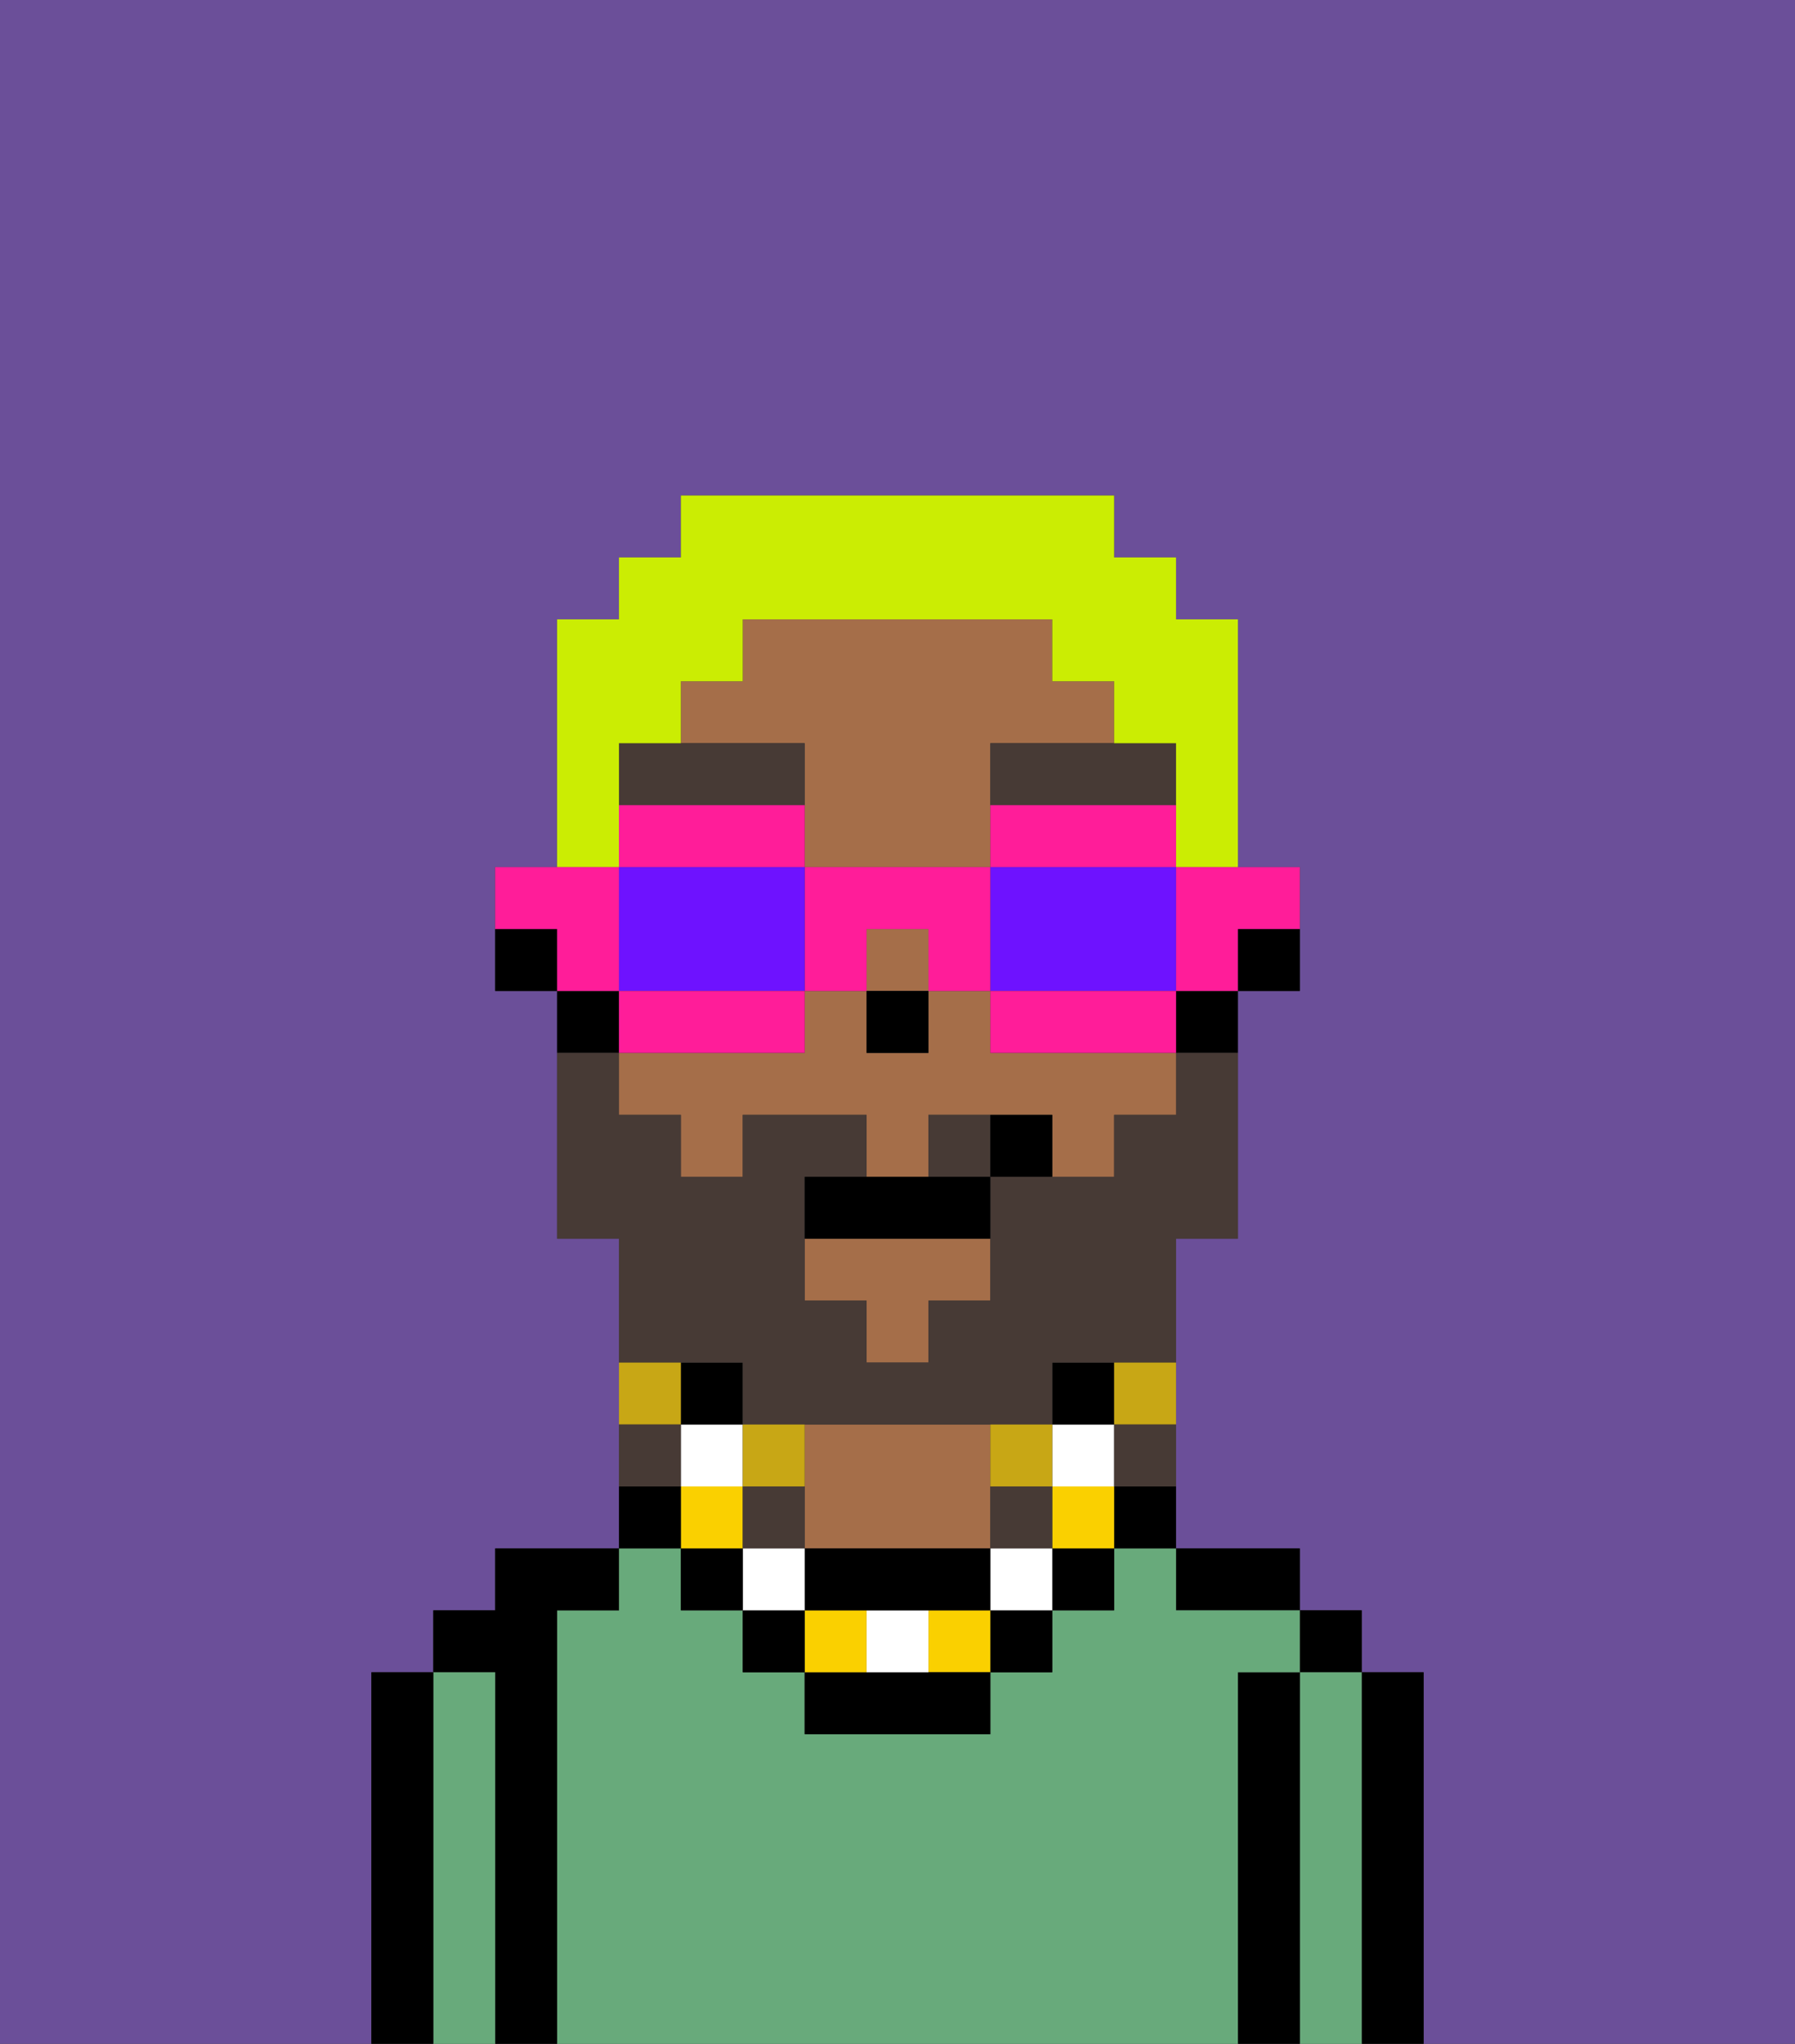 <svg xmlns="http://www.w3.org/2000/svg" viewBox="0 0 29 33"><rect x="0" y="0" width="29" height="33" fill="#333333" stroke="none"/><defs><style>polygon,rect,path{shape-rendering:crispedges;}.ha233-1{fill:#6b4f99;}.ha233-2{fill:#000000;}.ha233-3{fill:#68aa7b;}.ha233-4{fill:#a56e49;}.ha233-5{fill:#473a35;}.ha233-6{fill:#fad000;}.ha233-7{fill:#ffffff;}.ha233-8{fill:#473a35;}.ha233-9{fill:#c8a715;}.ha233-10{fill:#cbed03;}.ha233-11{fill:#ff1d99;}.ha233-12{fill:#6e12ff;}</style></defs><path class="ha233-1" d="M0,33H6V27H7V26H8V25h2V20H9V16H8V14H9V10h1V9h1V8h7V9h1v1h1v4h1v2H20v4H19v5h2v1h1v1h1v6h6V0H0Z"/><path class="ha233-2" d="M23,27H22v6h1V27Z"/><rect class="ha233-2" x="21" y="26" width="1" height="1"/><path class="ha233-3" d="M22,27H21v6h1V27Z"/><path class="ha233-2" d="M21,27H20v6h1V27Z"/><path class="ha233-2" d="M20,26h1V25H19v1Z"/><path class="ha233-3" d="M20,27h1V26H19V25H18v1H17v1H16v1H13V27H12V26H11V25H10v1H9v7H20V27Z"/><path class="ha233-4" d="M13,25h3V23H13v2Z"/><path class="ha233-2" d="M9,26h1V25H8v1H7v1H8v6H9V26Z"/><path class="ha233-3" d="M8,27H7v6H8V27Z"/><path class="ha233-2" d="M7,27H6v6H7V27Z"/><path class="ha233-2" d="M20,16h1V15H20Z"/><rect class="ha233-4" x="14" y="15" width="1" height="1"/><polygon class="ha233-4" points="13 21 14 21 14 22 15 22 15 21 16 21 16 20 13 20 13 21"/><path class="ha233-4" d="M13,13v1h3V12h2V11H17V10H12v1H11v1h2Z"/><path class="ha233-4" d="M16,17V16H15v1H14V16H13v1H10v1h1v1h1V18h2v1h1V18h2v1h1V18h1V17H16Z"/><path class="ha233-2" d="M19,17h1V16H19Z"/><path class="ha233-2" d="M10,16H9v1h1Z"/><path class="ha233-2" d="M8,15v1H9V15Z"/><rect class="ha233-2" x="14" y="16" width="1" height="1"/><path class="ha233-5" d="M13,13V12H10v1h3Z"/><path class="ha233-5" d="M16,13h3V12H16Z"/><path class="ha233-2" d="M18,25h1V24H18Z"/><rect class="ha233-2" x="17" y="25" width="1" height="1"/><rect class="ha233-6" x="17" y="24" width="1" height="1"/><rect class="ha233-7" x="17" y="23" width="1" height="1"/><rect class="ha233-2" x="17" y="22" width="1" height="1"/><rect class="ha233-2" x="16" y="26" width="1" height="1"/><rect class="ha233-7" x="16" y="25" width="1" height="1"/><rect class="ha233-6" x="15" y="26" width="1" height="1"/><path class="ha233-2" d="M14,27H13v1h3V27H14Z"/><path class="ha233-7" d="M14,27h1V26H14Z"/><rect class="ha233-6" x="13" y="26" width="1" height="1"/><path class="ha233-2" d="M13,25v1h3V25H13Z"/><rect class="ha233-2" x="12" y="26" width="1" height="1"/><rect class="ha233-7" x="12" y="25" width="1" height="1"/><rect class="ha233-2" x="11" y="25" width="1" height="1"/><rect class="ha233-6" x="11" y="24" width="1" height="1"/><rect class="ha233-7" x="11" y="23" width="1" height="1"/><rect class="ha233-2" x="11" y="22" width="1" height="1"/><path class="ha233-2" d="M11,24H10v1h1Z"/><path class="ha233-8" d="M12,22v1h5V22h2V20h1V17H19v1H18v1H16v2H15v1H14V21H13V19h1V18H12v1H11V18H10V17H9v3h1v2h2Z"/><path class="ha233-8" d="M15,18v1h1V18Z"/><path class="ha233-9" d="M18,23h1V22H18Z"/><path class="ha233-8" d="M18,24h1V23H18Z"/><path class="ha233-9" d="M17,24V23H16v1Z"/><path class="ha233-8" d="M16,25h1V24H16Z"/><path class="ha233-9" d="M13,24V23H12v1Z"/><path class="ha233-8" d="M12,24v1h1V24Z"/><path class="ha233-9" d="M11,22H10v1h1Z"/><path class="ha233-8" d="M11,23H10v1h1Z"/><path class="ha233-2" d="M14,19H13v1h3V19H14Z"/><path class="ha233-2" d="M16,18v1h1V18Z"/><path class="ha233-10" d="M10,13V12h1V11h1V10h5v1h1v1h1v2h1V10H19V9H18V8H11V9H10v1H9v4h1Z"/><path class="ha233-11" d="M19,15v1h1V15h1V14H19Z"/><path class="ha233-11" d="M16,13v1h3V13H16Z"/><path class="ha233-12" d="M16,14v2h3V14H16Z"/><path class="ha233-11" d="M18,16H16v1h3V16Z"/><path class="ha233-11" d="M13,14v2h1V15h1v1h1V14Z"/><path class="ha233-11" d="M13,14V13H10v1h3Z"/><path class="ha233-12" d="M13,16V14H10v2h3Z"/><path class="ha233-11" d="M13,17V16H10v1h3Z"/><path class="ha233-11" d="M10,15V14H8v1H9v1h1Z"/></svg>